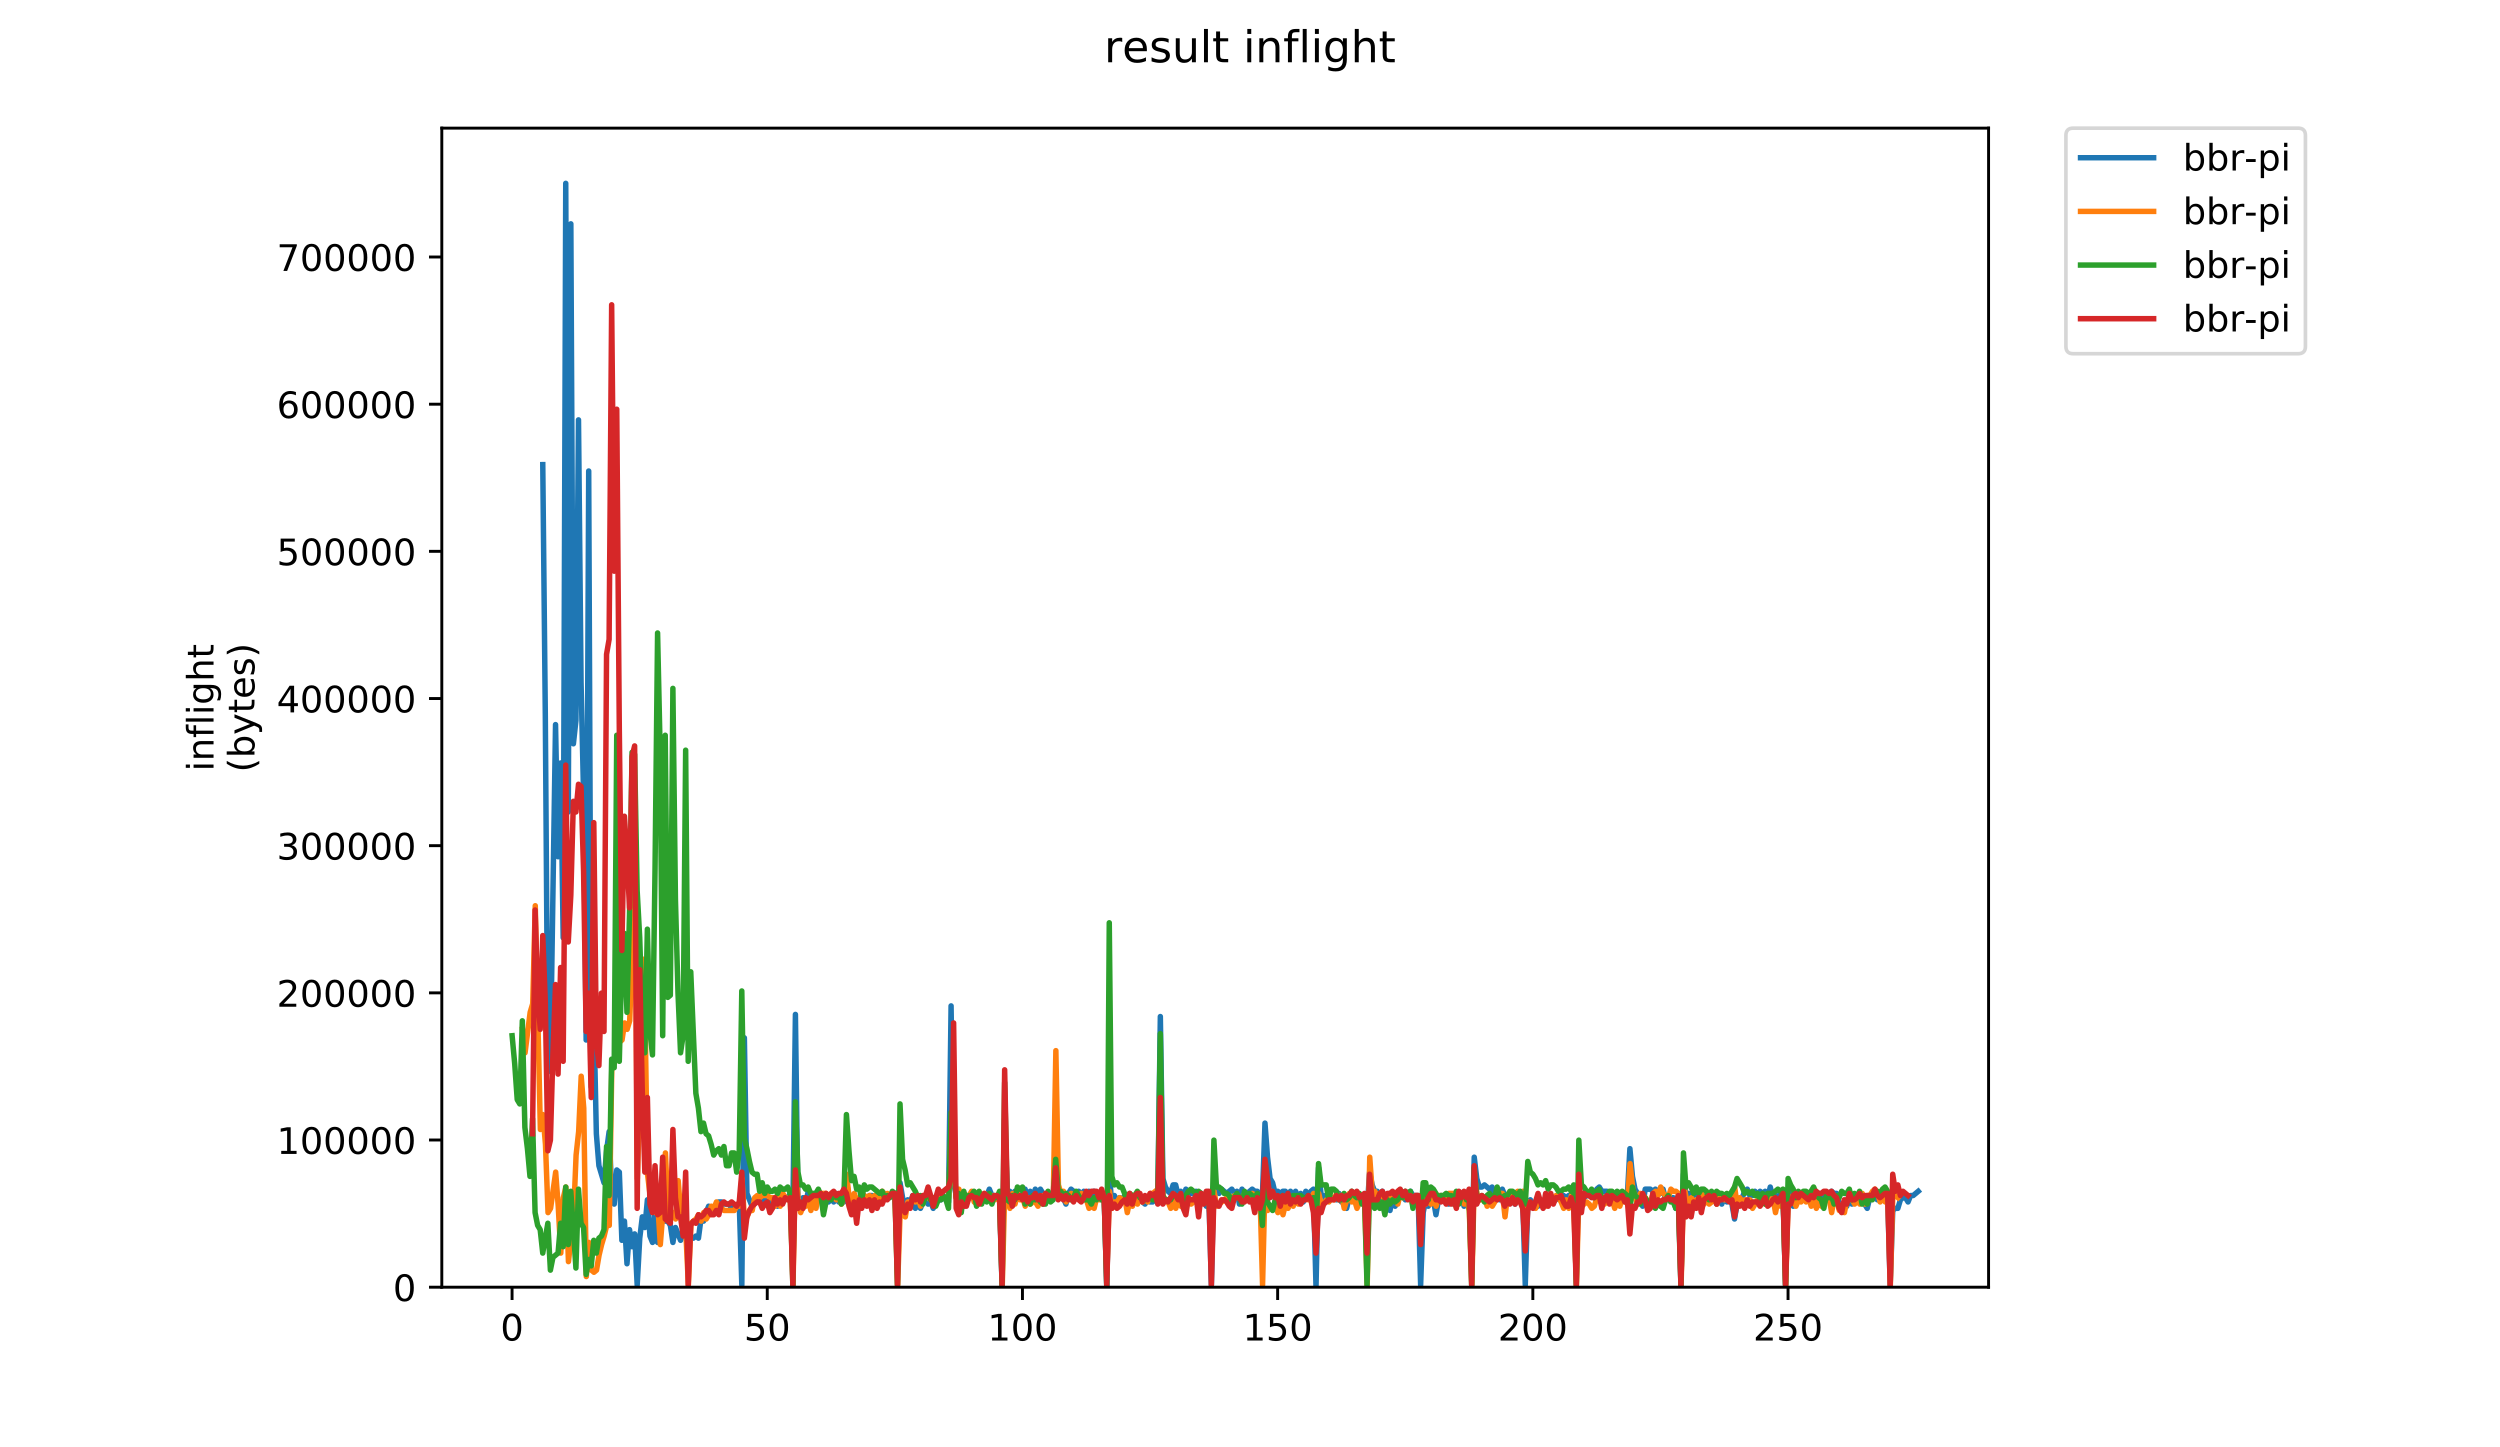 <?xml version="1.0" encoding="utf-8" standalone="no"?>
<!DOCTYPE svg PUBLIC "-//W3C//DTD SVG 1.1//EN"
  "http://www.w3.org/Graphics/SVG/1.1/DTD/svg11.dtd">
<!-- Created with matplotlib (https://matplotlib.org/) -->
<svg height="396pt" version="1.1" viewBox="0 0 684 396" width="684pt" xmlns="http://www.w3.org/2000/svg" xmlns:xlink="http://www.w3.org/1999/xlink">
 <defs>
  <style type="text/css">
*{stroke-linecap:butt;stroke-linejoin:round;}
  </style>
 </defs>
 <g id="figure_1">
  <g id="patch_1">
   <path d="M 0 396 
L 684 396 
L 684 0 
L 0 0 
z
" style="fill:#ffffff;"/>
  </g>
  <g id="axes_1">
   <g id="patch_2">
    <path d="M 120.879 352.174 
L 544.074 352.174 
L 544.074 35.062 
L 120.879 35.062 
z
" style="fill:#ffffff;"/>
   </g>
   <g id="matplotlib.axis_1">
    <g id="xtick_1">
     <g id="line2d_1">
      <defs>
       <path d="M 0 0 
L 0 3.5 
" id="m0b2eae29d2" style="stroke:#000000;stroke-width:0.8;"/>
      </defs>
      <g>
       <use style="stroke:#000000;stroke-width:0.8;" x="140.101" xlink:href="#m0b2eae29d2" y="352.174"/>
      </g>
     </g>
     <g id="text_1">
      <!-- 0 -->
      <defs>
       <path d="M 31.781 66.406 
Q 24.172 66.406 20.328 58.906 
Q 16.5 51.422 16.5 36.375 
Q 16.5 21.391 20.328 13.891 
Q 24.172 6.391 31.781 6.391 
Q 39.453 6.391 43.281 13.891 
Q 47.125 21.391 47.125 36.375 
Q 47.125 51.422 43.281 58.906 
Q 39.453 66.406 31.781 66.406 
z
M 31.781 74.219 
Q 44.047 74.219 50.516 64.516 
Q 56.984 54.828 56.984 36.375 
Q 56.984 17.969 50.516 8.266 
Q 44.047 -1.422 31.781 -1.422 
Q 19.531 -1.422 13.062 8.266 
Q 6.594 17.969 6.594 36.375 
Q 6.594 54.828 13.062 64.516 
Q 19.531 74.219 31.781 74.219 
z
" id="DejaVuSans-48"/>
      </defs>
      <g transform="translate(136.92 366.773)scale(0.1 -0.1)">
       <use xlink:href="#DejaVuSans-48"/>
      </g>
     </g>
    </g>
    <g id="xtick_2">
     <g id="line2d_2">
      <g>
       <use style="stroke:#000000;stroke-width:0.8;" x="209.922" xlink:href="#m0b2eae29d2" y="352.174"/>
      </g>
     </g>
     <g id="text_2">
      <!-- 50 -->
      <defs>
       <path d="M 10.797 72.906 
L 49.516 72.906 
L 49.516 64.594 
L 19.828 64.594 
L 19.828 46.734 
Q 21.969 47.469 24.109 47.828 
Q 26.266 48.188 28.422 48.188 
Q 40.625 48.188 47.75 41.5 
Q 54.891 34.812 54.891 23.391 
Q 54.891 11.625 47.562 5.094 
Q 40.234 -1.422 26.906 -1.422 
Q 22.312 -1.422 17.547 -0.641 
Q 12.797 0.141 7.719 1.703 
L 7.719 11.625 
Q 12.109 9.234 16.797 8.062 
Q 21.484 6.891 26.703 6.891 
Q 35.156 6.891 40.078 11.328 
Q 45.016 15.766 45.016 23.391 
Q 45.016 31 40.078 35.438 
Q 35.156 39.891 26.703 39.891 
Q 22.75 39.891 18.812 39.016 
Q 14.891 38.141 10.797 36.281 
z
" id="DejaVuSans-53"/>
      </defs>
      <g transform="translate(203.559 366.773)scale(0.1 -0.1)">
       <use xlink:href="#DejaVuSans-53"/>
       <use x="63.623" xlink:href="#DejaVuSans-48"/>
      </g>
     </g>
    </g>
    <g id="xtick_3">
     <g id="line2d_3">
      <g>
       <use style="stroke:#000000;stroke-width:0.8;" x="279.743" xlink:href="#m0b2eae29d2" y="352.174"/>
      </g>
     </g>
     <g id="text_3">
      <!-- 100 -->
      <defs>
       <path d="M 12.406 8.297 
L 28.516 8.297 
L 28.516 63.922 
L 10.984 60.406 
L 10.984 69.391 
L 28.422 72.906 
L 38.281 72.906 
L 38.281 8.297 
L 54.391 8.297 
L 54.391 0 
L 12.406 0 
z
" id="DejaVuSans-49"/>
      </defs>
      <g transform="translate(270.199 366.773)scale(0.1 -0.1)">
       <use xlink:href="#DejaVuSans-49"/>
       <use x="63.623" xlink:href="#DejaVuSans-48"/>
       <use x="127.246" xlink:href="#DejaVuSans-48"/>
      </g>
     </g>
    </g>
    <g id="xtick_4">
     <g id="line2d_4">
      <g>
       <use style="stroke:#000000;stroke-width:0.8;" x="349.564" xlink:href="#m0b2eae29d2" y="352.174"/>
      </g>
     </g>
     <g id="text_4">
      <!-- 150 -->
      <g transform="translate(340.021 366.773)scale(0.1 -0.1)">
       <use xlink:href="#DejaVuSans-49"/>
       <use x="63.623" xlink:href="#DejaVuSans-53"/>
       <use x="127.246" xlink:href="#DejaVuSans-48"/>
      </g>
     </g>
    </g>
    <g id="xtick_5">
     <g id="line2d_5">
      <g>
       <use style="stroke:#000000;stroke-width:0.8;" x="419.385" xlink:href="#m0b2eae29d2" y="352.174"/>
      </g>
     </g>
     <g id="text_5">
      <!-- 200 -->
      <defs>
       <path d="M 19.188 8.297 
L 53.609 8.297 
L 53.609 0 
L 7.328 0 
L 7.328 8.297 
Q 12.938 14.109 22.625 23.891 
Q 32.328 33.688 34.812 36.531 
Q 39.547 41.844 41.422 45.531 
Q 43.312 49.219 43.312 52.781 
Q 43.312 58.594 39.234 62.25 
Q 35.156 65.922 28.609 65.922 
Q 23.969 65.922 18.812 64.312 
Q 13.672 62.703 7.812 59.422 
L 7.812 69.391 
Q 13.766 71.781 18.938 73 
Q 24.125 74.219 28.422 74.219 
Q 39.75 74.219 46.484 68.547 
Q 53.219 62.891 53.219 53.422 
Q 53.219 48.922 51.531 44.891 
Q 49.859 40.875 45.406 35.406 
Q 44.188 33.984 37.641 27.219 
Q 31.109 20.453 19.188 8.297 
z
" id="DejaVuSans-50"/>
      </defs>
      <g transform="translate(409.842 366.773)scale(0.1 -0.1)">
       <use xlink:href="#DejaVuSans-50"/>
       <use x="63.623" xlink:href="#DejaVuSans-48"/>
       <use x="127.246" xlink:href="#DejaVuSans-48"/>
      </g>
     </g>
    </g>
    <g id="xtick_6">
     <g id="line2d_6">
      <g>
       <use style="stroke:#000000;stroke-width:0.8;" x="489.207" xlink:href="#m0b2eae29d2" y="352.174"/>
      </g>
     </g>
     <g id="text_6">
      <!-- 250 -->
      <g transform="translate(479.663 366.773)scale(0.1 -0.1)">
       <use xlink:href="#DejaVuSans-50"/>
       <use x="63.623" xlink:href="#DejaVuSans-53"/>
       <use x="127.246" xlink:href="#DejaVuSans-48"/>
      </g>
     </g>
    </g>
   </g>
   <g id="matplotlib.axis_2">
    <g id="ytick_1">
     <g id="line2d_7">
      <defs>
       <path d="M 0 0 
L -3.5 0 
" id="m842ffb6a25" style="stroke:#000000;stroke-width:0.8;"/>
      </defs>
      <g>
       <use style="stroke:#000000;stroke-width:0.8;" x="120.879" xlink:href="#m842ffb6a25" y="352.174"/>
      </g>
     </g>
     <g id="text_7">
      <!-- 0 -->
      <g transform="translate(107.516 355.973)scale(0.1 -0.1)">
       <use xlink:href="#DejaVuSans-48"/>
      </g>
     </g>
    </g>
    <g id="ytick_2">
     <g id="line2d_8">
      <g>
       <use style="stroke:#000000;stroke-width:0.8;" x="120.879" xlink:href="#m842ffb6a25" y="311.909"/>
      </g>
     </g>
     <g id="text_8">
      <!-- 100000 -->
      <g transform="translate(75.704 315.709)scale(0.1 -0.1)">
       <use xlink:href="#DejaVuSans-49"/>
       <use x="63.623" xlink:href="#DejaVuSans-48"/>
       <use x="127.246" xlink:href="#DejaVuSans-48"/>
       <use x="190.869" xlink:href="#DejaVuSans-48"/>
       <use x="254.492" xlink:href="#DejaVuSans-48"/>
       <use x="318.115" xlink:href="#DejaVuSans-48"/>
      </g>
     </g>
    </g>
    <g id="ytick_3">
     <g id="line2d_9">
      <g>
       <use style="stroke:#000000;stroke-width:0.8;" x="120.879" xlink:href="#m842ffb6a25" y="271.645"/>
      </g>
     </g>
     <g id="text_9">
      <!-- 200000 -->
      <g transform="translate(75.704 275.444)scale(0.1 -0.1)">
       <use xlink:href="#DejaVuSans-50"/>
       <use x="63.623" xlink:href="#DejaVuSans-48"/>
       <use x="127.246" xlink:href="#DejaVuSans-48"/>
       <use x="190.869" xlink:href="#DejaVuSans-48"/>
       <use x="254.492" xlink:href="#DejaVuSans-48"/>
       <use x="318.115" xlink:href="#DejaVuSans-48"/>
      </g>
     </g>
    </g>
    <g id="ytick_4">
     <g id="line2d_10">
      <g>
       <use style="stroke:#000000;stroke-width:0.8;" x="120.879" xlink:href="#m842ffb6a25" y="231.38"/>
      </g>
     </g>
     <g id="text_10">
      <!-- 300000 -->
      <defs>
       <path d="M 40.578 39.312 
Q 47.656 37.797 51.625 33 
Q 55.609 28.219 55.609 21.188 
Q 55.609 10.406 48.188 4.484 
Q 40.766 -1.422 27.094 -1.422 
Q 22.516 -1.422 17.656 -0.516 
Q 12.797 0.391 7.625 2.203 
L 7.625 11.719 
Q 11.719 9.328 16.594 8.109 
Q 21.484 6.891 26.812 6.891 
Q 36.078 6.891 40.938 10.547 
Q 45.797 14.203 45.797 21.188 
Q 45.797 27.641 41.281 31.266 
Q 36.766 34.906 28.719 34.906 
L 20.219 34.906 
L 20.219 43.016 
L 29.109 43.016 
Q 36.375 43.016 40.234 45.922 
Q 44.094 48.828 44.094 54.297 
Q 44.094 59.906 40.109 62.906 
Q 36.141 65.922 28.719 65.922 
Q 24.656 65.922 20.016 65.031 
Q 15.375 64.156 9.812 62.312 
L 9.812 71.094 
Q 15.438 72.656 20.344 73.438 
Q 25.25 74.219 29.594 74.219 
Q 40.828 74.219 47.359 69.109 
Q 53.906 64.016 53.906 55.328 
Q 53.906 49.266 50.438 45.094 
Q 46.969 40.922 40.578 39.312 
z
" id="DejaVuSans-51"/>
      </defs>
      <g transform="translate(75.704 235.179)scale(0.1 -0.1)">
       <use xlink:href="#DejaVuSans-51"/>
       <use x="63.623" xlink:href="#DejaVuSans-48"/>
       <use x="127.246" xlink:href="#DejaVuSans-48"/>
       <use x="190.869" xlink:href="#DejaVuSans-48"/>
       <use x="254.492" xlink:href="#DejaVuSans-48"/>
       <use x="318.115" xlink:href="#DejaVuSans-48"/>
      </g>
     </g>
    </g>
    <g id="ytick_5">
     <g id="line2d_11">
      <g>
       <use style="stroke:#000000;stroke-width:0.8;" x="120.879" xlink:href="#m842ffb6a25" y="191.115"/>
      </g>
     </g>
     <g id="text_11">
      <!-- 400000 -->
      <defs>
       <path d="M 37.797 64.312 
L 12.891 25.391 
L 37.797 25.391 
z
M 35.203 72.906 
L 47.609 72.906 
L 47.609 25.391 
L 58.016 25.391 
L 58.016 17.188 
L 47.609 17.188 
L 47.609 0 
L 37.797 0 
L 37.797 17.188 
L 4.891 17.188 
L 4.891 26.703 
z
" id="DejaVuSans-52"/>
      </defs>
      <g transform="translate(75.704 194.915)scale(0.1 -0.1)">
       <use xlink:href="#DejaVuSans-52"/>
       <use x="63.623" xlink:href="#DejaVuSans-48"/>
       <use x="127.246" xlink:href="#DejaVuSans-48"/>
       <use x="190.869" xlink:href="#DejaVuSans-48"/>
       <use x="254.492" xlink:href="#DejaVuSans-48"/>
       <use x="318.115" xlink:href="#DejaVuSans-48"/>
      </g>
     </g>
    </g>
    <g id="ytick_6">
     <g id="line2d_12">
      <g>
       <use style="stroke:#000000;stroke-width:0.8;" x="120.879" xlink:href="#m842ffb6a25" y="150.851"/>
      </g>
     </g>
     <g id="text_12">
      <!-- 500000 -->
      <g transform="translate(75.704 154.65)scale(0.1 -0.1)">
       <use xlink:href="#DejaVuSans-53"/>
       <use x="63.623" xlink:href="#DejaVuSans-48"/>
       <use x="127.246" xlink:href="#DejaVuSans-48"/>
       <use x="190.869" xlink:href="#DejaVuSans-48"/>
       <use x="254.492" xlink:href="#DejaVuSans-48"/>
       <use x="318.115" xlink:href="#DejaVuSans-48"/>
      </g>
     </g>
    </g>
    <g id="ytick_7">
     <g id="line2d_13">
      <g>
       <use style="stroke:#000000;stroke-width:0.8;" x="120.879" xlink:href="#m842ffb6a25" y="110.586"/>
      </g>
     </g>
     <g id="text_13">
      <!-- 600000 -->
      <defs>
       <path d="M 33.016 40.375 
Q 26.375 40.375 22.484 35.828 
Q 18.609 31.297 18.609 23.391 
Q 18.609 15.531 22.484 10.953 
Q 26.375 6.391 33.016 6.391 
Q 39.656 6.391 43.531 10.953 
Q 47.406 15.531 47.406 23.391 
Q 47.406 31.297 43.531 35.828 
Q 39.656 40.375 33.016 40.375 
z
M 52.594 71.297 
L 52.594 62.312 
Q 48.875 64.062 45.094 64.984 
Q 41.312 65.922 37.594 65.922 
Q 27.828 65.922 22.672 59.328 
Q 17.531 52.734 16.797 39.406 
Q 19.672 43.656 24.016 45.922 
Q 28.375 48.188 33.594 48.188 
Q 44.578 48.188 50.953 41.516 
Q 57.328 34.859 57.328 23.391 
Q 57.328 12.156 50.688 5.359 
Q 44.047 -1.422 33.016 -1.422 
Q 20.359 -1.422 13.672 8.266 
Q 6.984 17.969 6.984 36.375 
Q 6.984 53.656 15.188 63.938 
Q 23.391 74.219 37.203 74.219 
Q 40.922 74.219 44.703 73.484 
Q 48.484 72.75 52.594 71.297 
z
" id="DejaVuSans-54"/>
      </defs>
      <g transform="translate(75.704 114.385)scale(0.1 -0.1)">
       <use xlink:href="#DejaVuSans-54"/>
       <use x="63.623" xlink:href="#DejaVuSans-48"/>
       <use x="127.246" xlink:href="#DejaVuSans-48"/>
       <use x="190.869" xlink:href="#DejaVuSans-48"/>
       <use x="254.492" xlink:href="#DejaVuSans-48"/>
       <use x="318.115" xlink:href="#DejaVuSans-48"/>
      </g>
     </g>
    </g>
    <g id="ytick_8">
     <g id="line2d_14">
      <g>
       <use style="stroke:#000000;stroke-width:0.8;" x="120.879" xlink:href="#m842ffb6a25" y="70.321"/>
      </g>
     </g>
     <g id="text_14">
      <!-- 700000 -->
      <defs>
       <path d="M 8.203 72.906 
L 55.078 72.906 
L 55.078 68.703 
L 28.609 0 
L 18.312 0 
L 43.219 64.594 
L 8.203 64.594 
z
" id="DejaVuSans-55"/>
      </defs>
      <g transform="translate(75.704 74.12)scale(0.1 -0.1)">
       <use xlink:href="#DejaVuSans-55"/>
       <use x="63.623" xlink:href="#DejaVuSans-48"/>
       <use x="127.246" xlink:href="#DejaVuSans-48"/>
       <use x="190.869" xlink:href="#DejaVuSans-48"/>
       <use x="254.492" xlink:href="#DejaVuSans-48"/>
       <use x="318.115" xlink:href="#DejaVuSans-48"/>
      </g>
     </g>
    </g>
    <g id="text_15">
     <!-- inflight -->
     <defs>
      <path d="M 9.422 54.688 
L 18.406 54.688 
L 18.406 0 
L 9.422 0 
z
M 9.422 75.984 
L 18.406 75.984 
L 18.406 64.594 
L 9.422 64.594 
z
" id="DejaVuSans-105"/>
      <path d="M 54.891 33.016 
L 54.891 0 
L 45.906 0 
L 45.906 32.719 
Q 45.906 40.484 42.875 44.328 
Q 39.844 48.188 33.797 48.188 
Q 26.516 48.188 22.312 43.547 
Q 18.109 38.922 18.109 30.906 
L 18.109 0 
L 9.078 0 
L 9.078 54.688 
L 18.109 54.688 
L 18.109 46.188 
Q 21.344 51.125 25.703 53.562 
Q 30.078 56 35.797 56 
Q 45.219 56 50.047 50.172 
Q 54.891 44.344 54.891 33.016 
z
" id="DejaVuSans-110"/>
      <path d="M 37.109 75.984 
L 37.109 68.5 
L 28.516 68.5 
Q 23.688 68.5 21.797 66.547 
Q 19.922 64.594 19.922 59.516 
L 19.922 54.688 
L 34.719 54.688 
L 34.719 47.703 
L 19.922 47.703 
L 19.922 0 
L 10.891 0 
L 10.891 47.703 
L 2.297 47.703 
L 2.297 54.688 
L 10.891 54.688 
L 10.891 58.5 
Q 10.891 67.625 15.141 71.797 
Q 19.391 75.984 28.609 75.984 
z
" id="DejaVuSans-102"/>
      <path d="M 9.422 75.984 
L 18.406 75.984 
L 18.406 0 
L 9.422 0 
z
" id="DejaVuSans-108"/>
      <path d="M 45.406 27.984 
Q 45.406 37.75 41.375 43.109 
Q 37.359 48.484 30.078 48.484 
Q 22.859 48.484 18.828 43.109 
Q 14.797 37.75 14.797 27.984 
Q 14.797 18.266 18.828 12.891 
Q 22.859 7.516 30.078 7.516 
Q 37.359 7.516 41.375 12.891 
Q 45.406 18.266 45.406 27.984 
z
M 54.391 6.781 
Q 54.391 -7.172 48.188 -13.984 
Q 42 -20.797 29.203 -20.797 
Q 24.469 -20.797 20.266 -20.094 
Q 16.062 -19.391 12.109 -17.922 
L 12.109 -9.188 
Q 16.062 -11.328 19.922 -12.344 
Q 23.781 -13.375 27.781 -13.375 
Q 36.625 -13.375 41.016 -8.766 
Q 45.406 -4.156 45.406 5.172 
L 45.406 9.625 
Q 42.625 4.781 38.281 2.391 
Q 33.938 0 27.875 0 
Q 17.828 0 11.672 7.656 
Q 5.516 15.328 5.516 27.984 
Q 5.516 40.672 11.672 48.328 
Q 17.828 56 27.875 56 
Q 33.938 56 38.281 53.609 
Q 42.625 51.219 45.406 46.391 
L 45.406 54.688 
L 54.391 54.688 
z
" id="DejaVuSans-103"/>
      <path d="M 54.891 33.016 
L 54.891 0 
L 45.906 0 
L 45.906 32.719 
Q 45.906 40.484 42.875 44.328 
Q 39.844 48.188 33.797 48.188 
Q 26.516 48.188 22.312 43.547 
Q 18.109 38.922 18.109 30.906 
L 18.109 0 
L 9.078 0 
L 9.078 75.984 
L 18.109 75.984 
L 18.109 46.188 
Q 21.344 51.125 25.703 53.562 
Q 30.078 56 35.797 56 
Q 45.219 56 50.047 50.172 
Q 54.891 44.344 54.891 33.016 
z
" id="DejaVuSans-104"/>
      <path d="M 18.312 70.219 
L 18.312 54.688 
L 36.812 54.688 
L 36.812 47.703 
L 18.312 47.703 
L 18.312 18.016 
Q 18.312 11.328 20.141 9.422 
Q 21.969 7.516 27.594 7.516 
L 36.812 7.516 
L 36.812 0 
L 27.594 0 
Q 17.188 0 13.234 3.875 
Q 9.281 7.766 9.281 18.016 
L 9.281 47.703 
L 2.688 47.703 
L 2.688 54.688 
L 9.281 54.688 
L 9.281 70.219 
z
" id="DejaVuSans-116"/>
     </defs>
     <g transform="translate(58.426 211.018)rotate(-90)scale(0.1 -0.1)">
      <use xlink:href="#DejaVuSans-105"/>
      <use x="27.783" xlink:href="#DejaVuSans-110"/>
      <use x="91.162" xlink:href="#DejaVuSans-102"/>
      <use x="126.367" xlink:href="#DejaVuSans-108"/>
      <use x="154.15" xlink:href="#DejaVuSans-105"/>
      <use x="181.934" xlink:href="#DejaVuSans-103"/>
      <use x="245.41" xlink:href="#DejaVuSans-104"/>
      <use x="308.789" xlink:href="#DejaVuSans-116"/>
     </g>
     <!-- (bytes) -->
     <defs>
      <path d="M 31 75.875 
Q 24.469 64.656 21.281 53.656 
Q 18.109 42.672 18.109 31.391 
Q 18.109 20.125 21.312 9.062 
Q 24.516 -2 31 -13.188 
L 23.188 -13.188 
Q 15.875 -1.703 12.234 9.375 
Q 8.594 20.453 8.594 31.391 
Q 8.594 42.281 12.203 53.312 
Q 15.828 64.359 23.188 75.875 
z
" id="DejaVuSans-40"/>
      <path d="M 48.688 27.297 
Q 48.688 37.203 44.609 42.844 
Q 40.531 48.484 33.406 48.484 
Q 26.266 48.484 22.188 42.844 
Q 18.109 37.203 18.109 27.297 
Q 18.109 17.391 22.188 11.75 
Q 26.266 6.109 33.406 6.109 
Q 40.531 6.109 44.609 11.75 
Q 48.688 17.391 48.688 27.297 
z
M 18.109 46.391 
Q 20.953 51.266 25.266 53.625 
Q 29.594 56 35.594 56 
Q 45.562 56 51.781 48.094 
Q 58.016 40.188 58.016 27.297 
Q 58.016 14.406 51.781 6.484 
Q 45.562 -1.422 35.594 -1.422 
Q 29.594 -1.422 25.266 0.953 
Q 20.953 3.328 18.109 8.203 
L 18.109 0 
L 9.078 0 
L 9.078 75.984 
L 18.109 75.984 
z
" id="DejaVuSans-98"/>
      <path d="M 32.172 -5.078 
Q 28.375 -14.844 24.75 -17.812 
Q 21.141 -20.797 15.094 -20.797 
L 7.906 -20.797 
L 7.906 -13.281 
L 13.188 -13.281 
Q 16.891 -13.281 18.938 -11.516 
Q 21 -9.766 23.484 -3.219 
L 25.094 0.875 
L 2.984 54.688 
L 12.5 54.688 
L 29.594 11.922 
L 46.688 54.688 
L 56.203 54.688 
z
" id="DejaVuSans-121"/>
      <path d="M 56.203 29.594 
L 56.203 25.203 
L 14.891 25.203 
Q 15.484 15.922 20.484 11.062 
Q 25.484 6.203 34.422 6.203 
Q 39.594 6.203 44.453 7.469 
Q 49.312 8.734 54.109 11.281 
L 54.109 2.781 
Q 49.266 0.734 44.188 -0.344 
Q 39.109 -1.422 33.891 -1.422 
Q 20.797 -1.422 13.156 6.188 
Q 5.516 13.812 5.516 26.812 
Q 5.516 40.234 12.766 48.109 
Q 20.016 56 32.328 56 
Q 43.359 56 49.781 48.891 
Q 56.203 41.797 56.203 29.594 
z
M 47.219 32.234 
Q 47.125 39.594 43.094 43.984 
Q 39.062 48.391 32.422 48.391 
Q 24.906 48.391 20.391 44.141 
Q 15.875 39.891 15.188 32.172 
z
" id="DejaVuSans-101"/>
      <path d="M 44.281 53.078 
L 44.281 44.578 
Q 40.484 46.531 36.375 47.5 
Q 32.281 48.484 27.875 48.484 
Q 21.188 48.484 17.844 46.438 
Q 14.5 44.391 14.5 40.281 
Q 14.5 37.156 16.891 35.375 
Q 19.281 33.594 26.516 31.984 
L 29.594 31.297 
Q 39.156 29.25 43.188 25.516 
Q 47.219 21.781 47.219 15.094 
Q 47.219 7.469 41.188 3.016 
Q 35.156 -1.422 24.609 -1.422 
Q 20.219 -1.422 15.453 -0.562 
Q 10.688 0.297 5.422 2 
L 5.422 11.281 
Q 10.406 8.688 15.234 7.391 
Q 20.062 6.109 24.812 6.109 
Q 31.156 6.109 34.562 8.281 
Q 37.984 10.453 37.984 14.406 
Q 37.984 18.062 35.516 20.016 
Q 33.062 21.969 24.703 23.781 
L 21.578 24.516 
Q 13.234 26.266 9.516 29.906 
Q 5.812 33.547 5.812 39.891 
Q 5.812 47.609 11.281 51.797 
Q 16.75 56 26.812 56 
Q 31.781 56 36.172 55.266 
Q 40.578 54.547 44.281 53.078 
z
" id="DejaVuSans-115"/>
      <path d="M 8.016 75.875 
L 15.828 75.875 
Q 23.141 64.359 26.781 53.312 
Q 30.422 42.281 30.422 31.391 
Q 30.422 20.453 26.781 9.375 
Q 23.141 -1.703 15.828 -13.188 
L 8.016 -13.188 
Q 14.5 -2 17.703 9.062 
Q 20.906 20.125 20.906 31.391 
Q 20.906 42.672 17.703 53.656 
Q 14.5 64.656 8.016 75.875 
z
" id="DejaVuSans-41"/>
     </defs>
     <g transform="translate(69.624 211.295)rotate(-90)scale(0.1 -0.1)">
      <use xlink:href="#DejaVuSans-40"/>
      <use x="39.014" xlink:href="#DejaVuSans-98"/>
      <use x="102.49" xlink:href="#DejaVuSans-121"/>
      <use x="161.67" xlink:href="#DejaVuSans-116"/>
      <use x="200.879" xlink:href="#DejaVuSans-101"/>
      <use x="262.402" xlink:href="#DejaVuSans-115"/>
      <use x="314.502" xlink:href="#DejaVuSans-41"/>
     </g>
    </g>
   </g>
   <g id="line2d_15">
    <path clip-path="url(#pa53aa47b71)" d="M 148.502 127.123 
L 149.2 195.921 
L 149.898 293.288 
L 150.596 289.207 
L 151.993 198.253 
L 152.691 234.401 
L 153.389 208.748 
L 154.087 256.557 
L 154.786 50.163 
L 155.484 222.158 
L 156.182 61.241 
L 156.88 203.501 
L 157.578 197.087 
L 158.277 114.88 
L 158.975 186.593 
L 159.673 218.077 
L 160.371 284.542 
L 161.069 128.873 
L 161.768 297.369 
L 162.466 277.546 
L 163.164 310.196 
L 163.862 318.941 
L 165.259 323.606 
L 165.957 314.86 
L 166.655 309.613 
L 167.353 325.938 
L 168.052 329.436 
L 168.75 320.107 
L 169.448 320.69 
L 170.146 339.347 
L 170.844 334.1 
L 171.543 345.761 
L 172.241 336.432 
L 172.939 341.097 
L 173.637 337.598 
L 174.335 351.591 
L 175.034 338.764 
L 175.732 332.934 
L 176.43 335.849 
L 177.128 328.27 
L 177.827 338.181 
L 178.525 339.93 
L 179.223 330.019 
L 179.921 339.93 
L 180.619 329.436 
L 181.318 333.517 
L 182.016 334.1 
L 182.714 334.1 
L 183.412 335.266 
L 184.11 339.93 
L 184.809 335.849 
L 186.205 339.347 
L 186.903 337.598 
L 187.602 332.934 
L 188.3 339.93 
L 188.998 338.764 
L 189.696 338.764 
L 190.394 338.181 
L 191.093 338.764 
L 191.791 333.517 
L 192.489 334.1 
L 193.187 331.768 
L 193.885 330.019 
L 194.584 330.602 
L 195.282 330.602 
L 195.98 331.185 
L 196.678 328.853 
L 197.376 328.853 
L 198.075 329.436 
L 199.471 329.436 
L 200.169 330.602 
L 200.868 330.019 
L 201.566 330.019 
L 202.264 329.436 
L 202.962 351.591 
L 203.66 283.959 
L 204.359 326.521 
L 205.755 330.019 
L 206.453 328.27 
L 207.151 328.853 
L 207.85 327.687 
L 208.548 329.436 
L 209.246 328.27 
L 209.944 328.853 
L 210.643 328.853 
L 211.341 327.687 
L 212.039 329.436 
L 212.737 330.019 
L 213.435 327.104 
L 214.134 328.853 
L 214.832 327.687 
L 215.53 327.687 
L 216.228 326.521 
L 216.926 331.185 
L 217.625 277.546 
L 218.323 330.602 
L 219.021 330.602 
L 219.719 327.687 
L 220.417 329.436 
L 221.116 325.938 
L 221.814 330.602 
L 222.512 328.27 
L 223.21 327.687 
L 223.909 327.687 
L 224.607 327.104 
L 225.305 328.27 
L 226.003 327.104 
L 226.701 328.853 
L 227.4 327.104 
L 228.098 328.853 
L 228.796 326.521 
L 229.494 328.853 
L 230.192 326.521 
L 230.891 328.853 
L 231.589 323.606 
L 232.287 327.104 
L 232.985 329.436 
L 233.683 328.853 
L 234.382 330.019 
L 235.08 328.853 
L 235.778 330.019 
L 236.476 328.27 
L 237.175 328.27 
L 237.873 327.104 
L 238.571 327.104 
L 239.269 330.019 
L 239.967 327.104 
L 240.666 329.436 
L 241.364 327.104 
L 242.062 326.521 
L 242.76 327.104 
L 244.157 327.104 
L 244.855 326.521 
L 245.553 339.93 
L 246.251 323.606 
L 246.95 327.687 
L 247.648 330.602 
L 248.346 328.27 
L 249.044 328.853 
L 249.742 327.104 
L 250.441 330.602 
L 251.139 329.436 
L 251.837 330.602 
L 252.535 328.853 
L 253.233 327.687 
L 253.932 329.436 
L 254.63 328.853 
L 255.328 330.602 
L 256.026 328.853 
L 256.724 327.687 
L 257.423 328.27 
L 258.121 327.687 
L 259.517 328.853 
L 260.216 275.214 
L 260.914 323.606 
L 261.612 327.104 
L 262.31 329.436 
L 263.008 327.104 
L 263.707 327.687 
L 264.405 327.104 
L 265.103 327.104 
L 265.801 327.687 
L 266.499 327.687 
L 267.896 326.521 
L 268.594 327.687 
L 269.292 327.104 
L 269.99 327.104 
L 270.689 325.355 
L 271.387 327.104 
L 272.085 327.687 
L 272.783 327.104 
L 273.482 328.27 
L 274.18 352.174 
L 274.878 306.115 
L 275.576 326.521 
L 276.274 325.938 
L 276.973 328.853 
L 277.671 325.938 
L 278.369 327.104 
L 279.067 325.938 
L 279.765 327.687 
L 280.464 325.355 
L 281.162 327.687 
L 281.86 325.938 
L 282.558 328.27 
L 283.257 325.355 
L 283.955 328.27 
L 284.653 325.355 
L 285.351 326.521 
L 286.748 327.687 
L 287.446 327.104 
L 288.144 327.104 
L 288.842 314.86 
L 289.54 325.938 
L 290.239 327.687 
L 290.937 327.687 
L 291.635 329.436 
L 292.333 326.521 
L 293.031 325.355 
L 293.73 325.938 
L 294.428 327.104 
L 295.126 325.938 
L 295.824 328.27 
L 296.523 325.938 
L 297.221 327.687 
L 297.919 325.938 
L 298.617 328.27 
L 299.315 325.938 
L 300.712 327.104 
L 301.41 328.27 
L 302.108 327.687 
L 302.806 352.174 
L 303.505 320.69 
L 304.203 330.019 
L 304.901 327.104 
L 305.599 328.853 
L 306.298 327.687 
L 306.996 328.27 
L 307.694 327.104 
L 308.392 328.853 
L 309.09 328.27 
L 309.789 328.27 
L 310.487 327.687 
L 311.185 328.27 
L 311.883 327.687 
L 312.581 328.853 
L 313.28 329.436 
L 313.978 327.687 
L 314.676 328.853 
L 315.374 328.853 
L 316.072 327.687 
L 316.771 328.27 
L 317.469 278.129 
L 318.167 322.439 
L 318.865 324.772 
L 319.564 325.938 
L 320.262 326.521 
L 320.96 324.189 
L 321.658 324.189 
L 322.356 327.104 
L 323.055 325.938 
L 323.753 328.27 
L 324.451 325.355 
L 325.847 326.521 
L 326.546 326.521 
L 327.244 325.938 
L 327.942 326.521 
L 328.64 326.521 
L 329.338 327.104 
L 330.037 330.019 
L 330.735 327.104 
L 331.433 351.591 
L 332.131 321.273 
L 332.83 325.938 
L 333.528 326.521 
L 334.226 325.355 
L 335.622 326.521 
L 337.019 325.355 
L 337.717 326.521 
L 338.415 325.938 
L 339.113 329.436 
L 339.812 325.355 
L 340.51 327.104 
L 342.605 325.355 
L 343.303 325.938 
L 344.001 325.938 
L 344.699 327.104 
L 345.397 327.104 
L 346.096 307.281 
L 346.794 316.609 
L 347.492 322.439 
L 348.19 323.606 
L 348.888 326.521 
L 349.587 325.938 
L 350.285 326.521 
L 350.983 325.938 
L 351.681 325.938 
L 352.379 327.104 
L 353.078 325.938 
L 353.776 328.27 
L 354.474 325.938 
L 355.172 327.687 
L 355.871 326.521 
L 356.569 328.853 
L 357.267 325.938 
L 357.965 327.104 
L 358.663 325.938 
L 359.362 325.355 
L 360.06 352.174 
L 360.758 319.524 
L 361.456 327.104 
L 362.154 327.104 
L 362.853 328.27 
L 363.551 327.104 
L 364.249 327.687 
L 364.947 327.687 
L 365.645 328.27 
L 366.344 326.521 
L 367.042 328.853 
L 367.74 327.104 
L 368.438 330.602 
L 369.137 327.687 
L 369.835 328.27 
L 370.533 326.521 
L 371.231 328.853 
L 371.929 327.687 
L 372.628 328.27 
L 373.326 327.687 
L 374.024 331.185 
L 374.722 320.69 
L 375.42 324.189 
L 376.119 325.938 
L 376.817 325.938 
L 377.515 327.687 
L 378.213 325.938 
L 378.912 329.436 
L 379.61 327.104 
L 380.308 331.185 
L 381.006 327.104 
L 381.704 330.019 
L 383.101 326.521 
L 383.799 327.104 
L 384.497 328.27 
L 385.195 327.687 
L 385.894 325.938 
L 386.592 327.104 
L 387.988 327.104 
L 388.686 351.591 
L 389.385 331.768 
L 390.083 328.27 
L 390.781 330.019 
L 391.479 327.687 
L 392.178 328.27 
L 392.876 332.351 
L 393.574 328.27 
L 394.272 327.104 
L 394.97 327.687 
L 395.669 327.104 
L 396.367 329.436 
L 397.065 328.27 
L 397.763 328.27 
L 398.461 327.104 
L 399.16 327.104 
L 399.858 326.521 
L 400.556 330.019 
L 401.254 326.521 
L 401.953 326.521 
L 402.651 342.263 
L 403.349 316.609 
L 404.047 322.439 
L 404.745 324.772 
L 405.444 324.772 
L 406.142 324.189 
L 407.538 325.355 
L 408.236 324.772 
L 408.935 327.104 
L 409.633 325.938 
L 410.331 328.27 
L 411.029 325.355 
L 411.727 327.104 
L 412.426 327.104 
L 413.124 328.853 
L 413.822 327.687 
L 414.52 329.436 
L 415.219 327.104 
L 415.917 326.521 
L 416.615 327.687 
L 417.313 351.591 
L 418.011 328.853 
L 418.71 328.27 
L 419.408 329.436 
L 420.106 328.853 
L 420.804 330.019 
L 421.502 328.27 
L 422.201 328.853 
L 422.899 328.27 
L 423.597 328.853 
L 424.295 328.27 
L 425.692 328.27 
L 426.39 327.687 
L 427.088 327.687 
L 427.786 327.104 
L 428.485 327.687 
L 429.183 327.104 
L 429.881 328.27 
L 430.579 327.104 
L 431.277 339.93 
L 431.976 325.938 
L 432.674 329.436 
L 433.372 327.687 
L 434.07 327.104 
L 436.165 327.104 
L 436.863 325.355 
L 437.561 324.772 
L 438.26 325.938 
L 439.656 325.938 
L 440.354 327.104 
L 443.147 327.104 
L 443.845 327.687 
L 444.543 327.104 
L 445.242 327.104 
L 445.94 314.277 
L 446.638 321.856 
L 447.336 325.355 
L 448.034 326.521 
L 448.733 327.104 
L 449.431 330.019 
L 450.129 325.355 
L 451.526 325.355 
L 452.224 325.938 
L 452.922 325.355 
L 454.318 326.521 
L 455.017 325.355 
L 455.715 328.27 
L 456.413 327.104 
L 457.111 327.687 
L 457.809 327.687 
L 458.508 330.602 
L 459.206 327.104 
L 459.904 351.591 
L 460.602 321.273 
L 461.3 327.104 
L 461.999 326.521 
L 462.697 329.436 
L 463.395 325.938 
L 464.093 326.521 
L 464.792 327.687 
L 465.49 327.104 
L 466.188 328.853 
L 466.886 328.853 
L 467.584 326.521 
L 468.283 328.27 
L 468.981 327.104 
L 469.679 329.436 
L 470.377 327.104 
L 471.075 329.436 
L 471.774 327.104 
L 472.472 328.853 
L 473.17 327.104 
L 473.868 329.436 
L 474.567 333.517 
L 475.265 329.436 
L 475.963 328.27 
L 476.661 327.687 
L 477.359 325.938 
L 478.058 325.355 
L 478.756 327.104 
L 479.454 327.104 
L 480.152 325.938 
L 480.85 327.104 
L 481.549 325.938 
L 482.247 326.521 
L 482.945 325.938 
L 483.643 327.687 
L 484.341 324.772 
L 485.04 327.687 
L 485.738 327.104 
L 486.436 328.853 
L 487.134 325.938 
L 487.833 327.104 
L 488.531 351.591 
L 489.229 325.355 
L 490.625 330.019 
L 491.324 327.104 
L 492.72 327.104 
L 493.418 327.687 
L 494.815 326.521 
L 495.513 327.687 
L 496.211 327.104 
L 496.909 327.687 
L 497.608 326.521 
L 498.306 327.104 
L 499.004 327.104 
L 499.702 327.687 
L 500.4 327.104 
L 501.099 325.938 
L 501.797 326.521 
L 502.495 326.521 
L 503.193 329.436 
L 503.891 330.019 
L 504.59 328.853 
L 505.288 330.019 
L 505.986 326.521 
L 506.684 329.436 
L 507.382 328.27 
L 508.081 327.687 
L 510.175 329.436 
L 510.874 330.602 
L 511.572 327.687 
L 512.27 326.521 
L 512.968 327.687 
L 513.666 328.27 
L 514.365 328.27 
L 515.063 326.521 
L 515.761 327.104 
L 516.459 327.104 
L 517.157 351.591 
L 517.856 331.185 
L 518.554 330.602 
L 519.252 330.602 
L 519.95 328.27 
L 520.648 327.687 
L 521.347 327.687 
L 522.045 328.853 
L 522.743 327.104 
L 523.441 327.104 
L 524.838 325.938 
L 524.838 325.938 
" style="fill:none;stroke:#1f77b4;stroke-linecap:square;stroke-width:1.5;"/>
   </g>
   <g id="line2d_16">
    <path clip-path="url(#pa53aa47b71)" d="M 142.956 281.627 
L 143.655 288.041 
L 145.051 276.963 
L 145.749 274.631 
L 146.448 247.811 
L 147.844 309.03 
L 148.542 304.948 
L 149.24 313.111 
L 149.939 331.768 
L 150.637 330.602 
L 152.033 320.69 
L 152.731 330.019 
L 153.43 342.846 
L 154.128 327.687 
L 154.826 324.772 
L 155.524 345.178 
L 156.921 332.934 
L 157.619 316.026 
L 158.317 309.613 
L 159.015 294.454 
L 159.714 303.199 
L 160.412 349.259 
L 161.11 339.93 
L 161.808 347.51 
L 162.506 348.093 
L 163.205 347.51 
L 163.903 343.429 
L 164.601 340.514 
L 165.299 338.181 
L 165.997 335.266 
L 166.696 335.266 
L 167.394 291.539 
L 168.092 290.956 
L 168.79 278.712 
L 169.489 285.125 
L 170.187 284.542 
L 170.885 279.878 
L 171.583 281.627 
L 172.281 279.295 
L 172.98 261.221 
L 173.678 220.409 
L 174.376 322.439 
L 175.074 300.284 
L 175.772 262.387 
L 176.471 277.546 
L 177.169 321.273 
L 177.867 327.104 
L 178.565 330.019 
L 179.263 331.768 
L 179.962 329.436 
L 180.66 340.514 
L 181.358 331.768 
L 182.056 315.443 
L 182.755 330.602 
L 183.453 332.934 
L 184.151 331.768 
L 184.849 333.517 
L 185.547 323.023 
L 186.246 331.768 
L 186.944 332.351 
L 187.642 337.015 
L 188.34 351.591 
L 189.038 334.683 
L 190.435 333.517 
L 191.133 332.351 
L 191.831 334.1 
L 192.529 331.768 
L 193.228 333.517 
L 193.926 332.351 
L 194.624 330.019 
L 195.322 330.602 
L 196.021 328.853 
L 196.719 330.019 
L 198.115 331.185 
L 200.908 331.185 
L 201.606 330.019 
L 202.304 330.019 
L 203.003 322.439 
L 203.701 334.1 
L 204.399 332.934 
L 205.097 331.185 
L 205.796 331.185 
L 206.494 327.687 
L 207.192 327.104 
L 207.89 327.687 
L 208.588 327.104 
L 209.985 327.104 
L 210.683 327.687 
L 211.381 327.687 
L 212.079 330.019 
L 212.778 326.521 
L 213.476 330.019 
L 214.174 326.521 
L 214.872 327.687 
L 215.57 327.687 
L 216.269 328.853 
L 216.967 351.591 
L 217.665 317.192 
L 218.363 328.27 
L 219.062 331.768 
L 219.76 330.019 
L 220.458 330.019 
L 221.156 328.27 
L 221.854 331.185 
L 222.553 328.27 
L 223.251 330.602 
L 223.949 327.104 
L 224.647 326.521 
L 226.044 326.521 
L 226.742 327.687 
L 228.138 327.687 
L 228.837 328.27 
L 229.535 327.687 
L 230.233 329.436 
L 230.931 327.687 
L 231.629 321.273 
L 232.328 327.687 
L 233.026 329.436 
L 233.724 326.521 
L 234.422 328.853 
L 235.12 327.687 
L 235.819 327.104 
L 236.517 327.104 
L 237.215 327.687 
L 237.913 327.104 
L 238.611 327.687 
L 239.31 327.104 
L 240.008 327.687 
L 240.706 327.687 
L 241.404 325.938 
L 242.103 327.104 
L 242.801 326.521 
L 243.499 327.104 
L 244.895 327.104 
L 245.594 351.591 
L 246.292 331.185 
L 246.99 332.351 
L 247.688 332.934 
L 248.386 328.853 
L 249.085 328.853 
L 249.783 328.27 
L 250.481 328.853 
L 251.179 327.687 
L 251.877 330.019 
L 252.576 327.104 
L 253.274 327.687 
L 253.972 327.687 
L 254.67 328.27 
L 255.369 328.27 
L 256.067 329.436 
L 256.765 327.104 
L 257.463 327.687 
L 259.558 327.687 
L 260.256 308.447 
L 260.954 320.69 
L 261.652 327.687 
L 262.351 325.355 
L 263.049 327.687 
L 263.747 326.521 
L 264.445 327.687 
L 265.144 327.104 
L 265.842 325.938 
L 266.54 328.853 
L 267.238 329.436 
L 268.635 327.104 
L 269.333 326.521 
L 270.729 327.687 
L 271.427 327.104 
L 272.126 328.27 
L 272.824 327.104 
L 273.522 328.853 
L 274.22 351.591 
L 274.918 324.772 
L 275.617 328.27 
L 276.315 330.602 
L 277.013 326.521 
L 277.711 329.436 
L 278.41 326.521 
L 279.108 328.27 
L 279.806 327.687 
L 280.504 330.019 
L 281.202 327.687 
L 281.901 329.436 
L 282.599 328.853 
L 283.297 328.853 
L 283.995 330.019 
L 284.693 327.687 
L 285.392 327.104 
L 286.09 327.104 
L 286.788 327.687 
L 287.486 327.104 
L 288.184 327.687 
L 288.883 287.457 
L 289.581 324.189 
L 290.279 326.521 
L 290.977 325.938 
L 291.676 328.853 
L 292.374 327.104 
L 293.072 326.521 
L 293.77 327.104 
L 294.468 327.104 
L 295.167 327.687 
L 295.865 326.521 
L 296.563 327.687 
L 297.261 328.27 
L 297.959 330.602 
L 298.658 330.019 
L 299.356 330.602 
L 300.054 327.687 
L 300.752 328.27 
L 301.451 327.687 
L 302.149 328.27 
L 302.847 348.676 
L 303.545 325.938 
L 304.243 330.602 
L 304.942 328.853 
L 305.64 328.853 
L 306.338 327.687 
L 307.036 328.27 
L 307.734 327.687 
L 308.433 331.768 
L 309.131 328.27 
L 309.829 330.019 
L 310.527 327.104 
L 311.225 329.436 
L 311.924 327.104 
L 312.622 328.853 
L 313.32 327.687 
L 314.018 328.853 
L 314.717 326.521 
L 315.415 326.521 
L 316.811 325.355 
L 317.509 318.941 
L 318.208 327.687 
L 319.604 328.853 
L 320.302 330.602 
L 321 328.27 
L 321.699 330.602 
L 322.397 327.687 
L 323.095 330.019 
L 323.793 328.853 
L 324.492 329.436 
L 325.19 328.27 
L 325.888 329.436 
L 327.284 328.27 
L 327.983 329.436 
L 328.681 327.687 
L 329.379 327.687 
L 330.077 327.104 
L 330.775 327.104 
L 331.474 342.263 
L 332.172 325.938 
L 332.87 330.019 
L 335.663 327.687 
L 336.361 328.27 
L 337.758 327.104 
L 338.456 327.687 
L 339.852 327.687 
L 340.55 326.521 
L 341.249 327.687 
L 341.947 327.687 
L 342.645 326.521 
L 343.343 327.104 
L 344.041 328.853 
L 344.74 327.104 
L 345.438 351.591 
L 346.136 322.439 
L 346.834 331.185 
L 347.532 330.019 
L 348.929 330.019 
L 349.627 331.768 
L 350.325 328.853 
L 351.024 332.351 
L 351.722 329.436 
L 352.42 330.602 
L 353.118 328.853 
L 353.816 330.019 
L 354.515 327.687 
L 355.213 329.436 
L 357.307 327.687 
L 358.006 328.27 
L 358.704 327.687 
L 359.402 326.521 
L 360.1 335.849 
L 360.799 326.521 
L 361.497 329.436 
L 362.195 329.436 
L 362.893 328.27 
L 363.591 328.853 
L 364.29 327.687 
L 364.988 328.27 
L 365.686 326.521 
L 366.384 327.104 
L 367.082 327.104 
L 367.781 330.602 
L 368.479 328.27 
L 369.177 326.521 
L 369.875 328.853 
L 370.573 328.27 
L 371.272 330.602 
L 371.97 328.853 
L 372.668 328.27 
L 373.366 328.27 
L 374.065 351.591 
L 374.763 316.609 
L 375.461 326.521 
L 376.159 325.938 
L 376.857 327.687 
L 377.556 326.521 
L 378.254 326.521 
L 378.952 329.436 
L 379.65 328.27 
L 380.348 327.687 
L 381.047 328.27 
L 381.745 327.687 
L 382.443 329.436 
L 383.141 326.521 
L 383.839 327.687 
L 384.538 327.104 
L 385.236 327.687 
L 385.934 327.104 
L 386.632 330.019 
L 387.331 327.104 
L 388.029 327.104 
L 388.727 337.598 
L 389.425 326.521 
L 390.123 329.436 
L 390.822 328.27 
L 391.52 329.436 
L 392.218 327.687 
L 392.916 330.019 
L 393.614 327.104 
L 394.313 327.104 
L 395.011 327.687 
L 395.709 327.687 
L 396.407 326.521 
L 397.804 326.521 
L 398.502 328.27 
L 399.2 328.853 
L 399.898 327.104 
L 400.597 329.436 
L 401.295 328.27 
L 401.993 331.185 
L 402.691 351.591 
L 403.389 321.856 
L 404.088 326.521 
L 404.786 328.27 
L 405.484 328.27 
L 406.182 327.687 
L 406.88 330.019 
L 407.579 328.853 
L 408.277 330.019 
L 410.372 326.521 
L 411.07 326.521 
L 411.768 332.934 
L 412.466 327.104 
L 413.164 327.687 
L 415.259 325.938 
L 415.957 326.521 
L 416.655 325.938 
L 417.354 337.598 
L 418.052 328.853 
L 418.75 330.019 
L 419.448 329.436 
L 420.147 330.602 
L 420.845 328.853 
L 422.241 328.853 
L 422.939 330.019 
L 423.638 328.853 
L 424.336 328.853 
L 425.034 328.27 
L 425.732 327.104 
L 426.43 327.687 
L 427.129 328.853 
L 427.827 330.602 
L 428.525 328.27 
L 429.223 330.602 
L 429.921 327.104 
L 430.62 330.602 
L 431.318 351.591 
L 432.016 324.772 
L 432.714 330.019 
L 434.111 328.853 
L 434.809 329.436 
L 435.507 330.602 
L 436.205 330.019 
L 436.904 327.687 
L 437.602 327.687 
L 438.3 329.436 
L 438.998 329.436 
L 439.696 328.27 
L 440.395 328.853 
L 441.093 328.27 
L 441.791 330.602 
L 442.489 328.27 
L 443.187 330.019 
L 443.886 327.687 
L 444.584 328.853 
L 445.282 328.853 
L 445.98 318.358 
L 446.679 324.772 
L 447.377 327.687 
L 448.075 329.436 
L 448.773 326.521 
L 450.17 327.687 
L 450.868 328.853 
L 451.566 329.436 
L 452.264 326.521 
L 452.962 325.938 
L 453.661 327.104 
L 454.359 324.772 
L 455.057 326.521 
L 456.454 327.687 
L 457.152 325.355 
L 457.85 325.938 
L 458.548 325.938 
L 459.246 326.521 
L 459.945 351.591 
L 460.643 324.189 
L 461.341 327.687 
L 462.039 330.602 
L 462.737 327.687 
L 463.436 328.853 
L 464.134 328.27 
L 464.832 328.27 
L 465.53 326.521 
L 466.228 329.436 
L 466.927 327.104 
L 467.625 329.436 
L 469.021 328.27 
L 469.72 329.436 
L 470.418 326.521 
L 471.116 327.104 
L 471.814 328.27 
L 472.512 327.104 
L 473.211 327.104 
L 473.909 327.687 
L 474.607 324.772 
L 475.305 330.019 
L 476.003 327.687 
L 476.702 328.853 
L 477.4 328.27 
L 478.098 328.853 
L 478.796 328.27 
L 479.494 330.602 
L 480.891 328.27 
L 481.589 327.687 
L 482.287 327.687 
L 482.986 329.436 
L 485.08 327.687 
L 485.778 331.768 
L 486.477 328.27 
L 487.175 330.019 
L 487.873 327.687 
L 488.571 351.591 
L 489.269 327.104 
L 490.666 328.27 
L 491.364 330.019 
L 492.062 328.27 
L 492.761 328.853 
L 493.459 327.687 
L 494.157 328.853 
L 494.855 327.687 
L 495.553 330.019 
L 496.252 327.104 
L 496.95 330.602 
L 497.648 328.27 
L 498.346 330.019 
L 499.044 328.853 
L 500.441 327.687 
L 501.139 331.768 
L 501.837 327.687 
L 502.535 328.27 
L 503.234 331.185 
L 503.932 331.185 
L 504.63 331.768 
L 505.328 328.27 
L 506.027 327.687 
L 506.725 328.27 
L 507.423 329.436 
L 508.121 327.687 
L 508.819 329.436 
L 509.518 326.521 
L 510.216 329.436 
L 510.914 327.104 
L 511.612 327.104 
L 512.31 325.938 
L 513.009 325.355 
L 513.707 326.521 
L 514.405 328.853 
L 515.103 327.104 
L 515.802 328.853 
L 516.5 327.104 
L 517.198 351.591 
L 517.896 325.938 
L 518.594 327.104 
L 519.293 327.687 
L 519.293 327.687 
" style="fill:none;stroke:#ff7f0e;stroke-linecap:square;stroke-width:1.5;"/>
   </g>
   <g id="line2d_17">
    <path clip-path="url(#pa53aa47b71)" d="M 140.115 283.376 
L 140.813 290.956 
L 141.511 300.867 
L 142.209 302.033 
L 142.908 279.295 
L 143.606 308.447 
L 144.304 314.277 
L 145.002 321.856 
L 145.7 306.115 
L 146.399 331.768 
L 147.097 335.266 
L 147.795 336.432 
L 148.493 342.846 
L 149.89 334.683 
L 150.588 347.51 
L 151.286 344.012 
L 152.683 342.846 
L 153.381 334.683 
L 154.079 341.097 
L 154.777 324.772 
L 155.475 340.514 
L 156.174 325.938 
L 157.57 346.927 
L 158.268 325.355 
L 158.966 334.683 
L 159.665 335.849 
L 160.363 348.676 
L 161.061 344.595 
L 161.759 346.344 
L 162.458 339.347 
L 163.156 342.846 
L 163.854 338.764 
L 164.552 338.181 
L 165.25 336.432 
L 165.949 313.694 
L 166.647 327.104 
L 167.345 289.79 
L 168.043 292.122 
L 168.741 201.169 
L 169.44 290.373 
L 170.138 262.97 
L 170.836 255.391 
L 171.534 276.963 
L 172.232 250.143 
L 172.931 205.833 
L 173.629 206.416 
L 174.327 243.73 
L 175.025 256.557 
L 175.724 278.712 
L 176.422 288.041 
L 177.12 254.225 
L 177.818 282.21 
L 178.516 288.624 
L 179.215 237.9 
L 179.913 173.183 
L 180.611 205.25 
L 181.309 283.376 
L 182.007 201.169 
L 182.706 272.882 
L 183.404 272.299 
L 184.102 188.342 
L 184.8 246.062 
L 185.499 271.716 
L 186.197 288.041 
L 186.895 283.376 
L 187.593 205.25 
L 188.291 290.373 
L 188.99 265.885 
L 190.386 299.118 
L 191.084 303.199 
L 191.782 309.613 
L 192.481 307.281 
L 193.179 310.196 
L 193.877 310.779 
L 194.575 313.111 
L 195.273 316.026 
L 195.972 314.86 
L 196.67 314.277 
L 197.368 316.026 
L 198.066 313.694 
L 198.765 318.941 
L 199.463 318.941 
L 200.161 315.443 
L 200.859 315.443 
L 201.557 320.69 
L 202.256 314.86 
L 202.954 271.133 
L 203.652 311.362 
L 204.35 314.277 
L 205.048 317.775 
L 205.747 320.69 
L 206.445 321.273 
L 207.143 321.273 
L 207.841 325.938 
L 208.539 323.606 
L 209.238 326.521 
L 209.936 324.772 
L 210.634 325.938 
L 211.332 325.938 
L 212.031 325.355 
L 212.729 326.521 
L 213.427 324.772 
L 214.125 325.355 
L 214.823 325.355 
L 215.522 324.772 
L 216.22 326.521 
L 216.918 351.591 
L 217.616 301.45 
L 218.314 320.69 
L 219.013 324.189 
L 219.711 324.189 
L 220.409 325.355 
L 221.107 324.772 
L 221.806 326.521 
L 223.202 326.521 
L 223.9 325.355 
L 224.598 327.104 
L 225.297 332.351 
L 225.995 328.853 
L 226.693 327.104 
L 227.391 328.27 
L 228.089 326.521 
L 228.788 327.687 
L 229.486 327.104 
L 230.184 329.436 
L 230.882 327.687 
L 231.58 304.948 
L 232.279 314.86 
L 232.977 323.023 
L 233.675 321.856 
L 234.373 325.355 
L 235.072 324.772 
L 235.77 328.27 
L 236.468 324.189 
L 237.166 325.355 
L 237.864 324.772 
L 238.563 324.772 
L 240.657 326.521 
L 241.355 325.938 
L 242.054 327.687 
L 242.752 327.104 
L 243.45 327.687 
L 244.148 325.938 
L 244.846 326.521 
L 245.545 351.591 
L 246.243 302.033 
L 246.941 317.192 
L 247.639 320.107 
L 248.338 324.189 
L 249.036 323.606 
L 250.432 325.938 
L 251.13 327.687 
L 251.829 327.104 
L 252.527 329.436 
L 253.225 327.104 
L 253.923 326.521 
L 254.621 328.27 
L 255.32 327.687 
L 256.018 330.019 
L 256.716 328.27 
L 257.414 328.27 
L 258.113 327.104 
L 258.811 328.27 
L 259.509 330.602 
L 260.207 304.365 
L 261.604 327.687 
L 262.302 326.521 
L 263 331.768 
L 263.698 325.938 
L 264.396 328.853 
L 265.095 327.104 
L 265.793 327.104 
L 266.491 325.938 
L 267.189 330.019 
L 267.887 325.938 
L 268.586 329.436 
L 269.284 327.104 
L 269.982 328.853 
L 270.68 326.521 
L 271.379 329.436 
L 272.077 327.104 
L 272.775 327.687 
L 273.473 325.938 
L 274.171 351.591 
L 274.87 296.203 
L 275.568 328.27 
L 276.266 328.853 
L 276.964 327.104 
L 277.662 328.27 
L 278.361 324.772 
L 279.059 325.355 
L 279.757 324.772 
L 280.455 329.436 
L 281.154 328.27 
L 281.852 329.436 
L 282.55 327.104 
L 283.248 328.27 
L 283.946 327.687 
L 284.645 328.853 
L 285.343 329.436 
L 286.041 329.436 
L 286.739 325.938 
L 287.437 328.853 
L 288.136 328.27 
L 288.834 317.192 
L 289.532 325.938 
L 290.23 325.938 
L 290.928 327.104 
L 291.627 326.521 
L 292.325 327.104 
L 293.023 328.27 
L 293.721 327.687 
L 294.42 325.938 
L 295.816 328.27 
L 297.911 328.27 
L 298.609 329.436 
L 299.307 327.687 
L 300.005 328.27 
L 300.703 326.521 
L 301.402 328.27 
L 302.1 327.104 
L 302.798 351.591 
L 303.496 252.476 
L 304.194 321.856 
L 304.893 324.189 
L 305.591 323.606 
L 306.289 324.772 
L 306.987 324.772 
L 307.686 326.521 
L 308.384 328.853 
L 309.082 326.521 
L 309.78 327.104 
L 310.478 327.104 
L 311.177 325.938 
L 311.875 327.687 
L 312.573 327.687 
L 313.271 328.27 
L 313.969 327.687 
L 314.668 327.687 
L 315.366 328.27 
L 316.762 328.27 
L 317.461 282.793 
L 318.159 327.104 
L 318.857 328.27 
L 320.253 328.27 
L 320.952 327.104 
L 321.65 327.104 
L 322.348 327.687 
L 323.046 327.104 
L 323.744 330.019 
L 324.443 327.104 
L 325.141 325.938 
L 325.839 325.355 
L 327.235 326.521 
L 327.934 325.938 
L 329.33 327.104 
L 330.028 327.104 
L 330.727 326.521 
L 331.425 341.097 
L 332.123 311.945 
L 332.821 324.772 
L 333.519 324.772 
L 334.218 325.355 
L 334.916 326.521 
L 335.614 326.521 
L 336.312 327.104 
L 337.01 328.853 
L 338.407 326.521 
L 339.105 327.687 
L 339.803 329.436 
L 340.501 325.938 
L 341.2 327.104 
L 341.898 326.521 
L 343.294 327.687 
L 343.993 326.521 
L 344.691 327.104 
L 345.389 335.266 
L 346.087 320.107 
L 346.785 328.853 
L 348.182 331.185 
L 348.88 328.27 
L 349.578 328.27 
L 350.975 327.104 
L 351.673 327.687 
L 353.069 327.687 
L 353.768 327.104 
L 355.862 327.104 
L 356.56 327.687 
L 357.259 327.687 
L 357.957 327.104 
L 358.655 328.27 
L 359.353 327.687 
L 360.051 337.015 
L 360.75 318.358 
L 361.448 324.189 
L 362.844 324.189 
L 363.542 328.27 
L 364.241 325.355 
L 364.939 325.355 
L 365.637 325.938 
L 366.335 328.27 
L 367.034 328.27 
L 367.732 326.521 
L 368.43 328.27 
L 369.128 327.687 
L 369.826 325.938 
L 370.525 327.104 
L 371.223 327.687 
L 371.921 326.521 
L 372.619 329.436 
L 373.317 327.104 
L 374.016 351.591 
L 374.714 324.772 
L 375.412 328.853 
L 376.11 330.602 
L 376.809 328.27 
L 377.507 330.602 
L 378.205 328.853 
L 378.903 332.351 
L 379.601 328.27 
L 380.3 329.436 
L 380.998 328.27 
L 381.696 328.853 
L 382.394 328.27 
L 383.092 327.104 
L 383.791 327.687 
L 384.489 325.938 
L 385.187 326.521 
L 385.885 325.938 
L 386.583 330.602 
L 387.282 327.687 
L 387.98 328.853 
L 388.678 333.517 
L 389.376 323.606 
L 390.075 323.606 
L 390.773 328.27 
L 391.471 324.772 
L 392.169 325.355 
L 393.566 327.687 
L 394.264 327.104 
L 394.962 327.104 
L 395.66 326.521 
L 396.358 327.104 
L 397.057 327.104 
L 397.755 329.436 
L 398.453 325.938 
L 399.151 329.436 
L 399.849 327.104 
L 400.548 326.521 
L 401.246 328.27 
L 401.944 327.687 
L 402.642 351.591 
L 403.341 319.524 
L 404.039 327.104 
L 404.737 328.27 
L 405.435 327.104 
L 406.133 328.853 
L 406.832 327.104 
L 407.53 326.521 
L 408.228 327.687 
L 408.926 327.687 
L 409.624 324.772 
L 410.323 327.687 
L 411.021 327.687 
L 411.719 327.104 
L 412.417 327.104 
L 413.116 325.938 
L 413.814 325.938 
L 415.21 327.104 
L 415.908 325.938 
L 417.305 329.436 
L 418.003 317.775 
L 418.701 320.69 
L 419.399 321.273 
L 420.098 322.439 
L 420.796 324.189 
L 421.494 323.606 
L 422.192 324.189 
L 422.89 323.023 
L 423.589 325.355 
L 424.287 324.189 
L 424.985 324.189 
L 425.683 324.772 
L 426.382 325.938 
L 427.08 325.938 
L 427.778 325.355 
L 428.476 325.355 
L 429.174 324.772 
L 429.873 325.938 
L 430.571 324.189 
L 431.269 351.591 
L 431.967 311.945 
L 432.665 324.189 
L 433.364 324.772 
L 434.062 325.938 
L 434.76 326.521 
L 435.458 325.355 
L 436.156 327.687 
L 436.855 325.938 
L 437.553 325.355 
L 438.251 327.687 
L 438.949 328.27 
L 439.648 327.687 
L 440.346 325.938 
L 441.044 325.938 
L 441.742 327.104 
L 442.44 325.938 
L 443.139 326.521 
L 443.837 325.938 
L 445.233 327.104 
L 445.931 331.185 
L 446.63 324.772 
L 447.328 327.104 
L 448.026 327.687 
L 448.724 329.436 
L 449.423 327.687 
L 450.121 327.687 
L 450.819 328.853 
L 451.517 329.436 
L 452.215 328.27 
L 452.914 330.602 
L 453.612 328.853 
L 454.31 330.019 
L 455.008 330.602 
L 455.706 328.27 
L 456.405 327.104 
L 457.103 328.853 
L 457.801 328.853 
L 458.499 330.602 
L 459.197 328.853 
L 459.896 351.591 
L 460.594 315.443 
L 461.292 324.772 
L 461.99 323.606 
L 462.689 324.772 
L 463.387 326.521 
L 464.085 324.772 
L 464.783 326.521 
L 465.481 325.355 
L 466.18 325.355 
L 466.878 325.938 
L 467.576 328.27 
L 468.274 325.938 
L 468.972 327.687 
L 469.671 325.938 
L 470.369 326.521 
L 471.067 326.521 
L 471.765 327.104 
L 472.464 326.521 
L 473.162 327.104 
L 474.558 324.772 
L 475.256 322.439 
L 476.653 324.772 
L 477.351 326.521 
L 478.049 325.938 
L 478.747 326.521 
L 479.446 325.938 
L 480.144 327.104 
L 480.842 326.521 
L 481.54 328.27 
L 482.238 326.521 
L 482.937 329.436 
L 483.635 326.521 
L 485.031 326.521 
L 486.428 325.355 
L 487.126 325.938 
L 487.824 325.355 
L 488.522 351.591 
L 489.221 322.439 
L 489.919 324.189 
L 490.617 325.355 
L 491.315 327.687 
L 492.013 325.938 
L 492.712 326.521 
L 493.41 325.938 
L 494.108 325.938 
L 494.806 326.521 
L 495.504 325.938 
L 496.203 324.772 
L 496.901 326.521 
L 497.599 327.687 
L 498.297 328.27 
L 498.996 330.602 
L 499.694 327.104 
L 500.392 327.687 
L 501.09 327.104 
L 501.788 329.436 
L 502.487 327.104 
L 503.185 327.687 
L 503.883 325.938 
L 504.581 326.521 
L 505.279 326.521 
L 505.978 325.355 
L 506.676 328.27 
L 507.374 326.521 
L 508.072 327.687 
L 508.771 325.938 
L 509.469 329.436 
L 510.167 327.687 
L 510.865 329.436 
L 511.563 327.104 
L 512.262 328.27 
L 512.96 325.938 
L 513.658 325.938 
L 514.356 326.521 
L 515.054 325.355 
L 515.753 324.772 
L 516.451 325.938 
L 516.451 325.938 
" style="fill:none;stroke:#2ca02c;stroke-linecap:square;stroke-width:1.5;"/>
   </g>
   <g id="line2d_18">
    <path clip-path="url(#pa53aa47b71)" d="M 145.703 310.196 
L 146.401 248.977 
L 147.1 271.133 
L 147.798 281.627 
L 148.496 255.974 
L 149.194 274.048 
L 149.893 314.86 
L 150.591 311.945 
L 151.289 288.041 
L 151.987 269.383 
L 152.685 293.871 
L 153.384 264.719 
L 154.082 290.373 
L 154.78 209.331 
L 155.478 257.723 
L 156.176 244.896 
L 156.875 219.243 
L 157.573 222.158 
L 158.271 214.578 
L 158.969 215.161 
L 159.667 238.483 
L 160.366 282.21 
L 161.064 271.716 
L 161.762 300.284 
L 162.46 225.073 
L 163.159 284.542 
L 163.857 291.539 
L 164.555 271.716 
L 165.253 282.21 
L 165.951 179.013 
L 166.65 174.932 
L 167.348 83.396 
L 168.046 156.275 
L 168.744 111.965 
L 169.442 199.42 
L 170.141 260.055 
L 170.839 223.324 
L 171.537 234.401 
L 172.235 248.394 
L 172.933 206.999 
L 173.632 204.084 
L 174.33 330.602 
L 175.028 265.302 
L 175.726 298.535 
L 176.425 320.69 
L 177.123 300.284 
L 177.821 329.436 
L 178.519 331.768 
L 179.217 318.941 
L 179.916 332.351 
L 180.614 331.768 
L 181.312 316.609 
L 182.01 333.517 
L 183.407 334.683 
L 184.105 309.03 
L 184.803 327.687 
L 185.501 332.934 
L 186.2 332.934 
L 186.898 338.181 
L 187.596 320.69 
L 188.294 351.591 
L 188.992 335.266 
L 189.691 334.1 
L 190.389 334.683 
L 191.087 332.351 
L 191.785 332.934 
L 192.483 332.351 
L 193.182 331.185 
L 193.88 331.185 
L 194.578 332.351 
L 195.276 332.351 
L 195.974 331.185 
L 196.673 332.351 
L 197.371 329.436 
L 198.069 328.853 
L 198.767 329.436 
L 199.466 329.436 
L 200.164 328.853 
L 201.56 330.019 
L 202.258 328.853 
L 202.957 320.69 
L 203.655 338.764 
L 204.353 332.934 
L 205.051 331.185 
L 205.749 330.019 
L 207.146 328.853 
L 207.844 328.853 
L 208.542 330.602 
L 209.24 329.436 
L 209.939 328.853 
L 210.637 331.768 
L 211.335 330.602 
L 212.033 327.687 
L 212.732 329.436 
L 213.43 328.27 
L 214.128 329.436 
L 214.826 327.687 
L 215.524 328.27 
L 216.223 327.687 
L 216.921 351.591 
L 217.619 320.107 
L 218.317 330.602 
L 219.015 328.853 
L 219.714 330.602 
L 220.412 327.687 
L 221.11 328.27 
L 222.507 327.104 
L 223.903 327.104 
L 224.601 326.521 
L 225.299 327.687 
L 225.998 326.521 
L 226.696 327.687 
L 227.394 326.521 
L 228.092 325.938 
L 228.79 327.104 
L 229.489 326.521 
L 230.187 326.521 
L 230.885 325.355 
L 231.583 326.521 
L 232.281 330.019 
L 232.98 332.351 
L 233.678 328.853 
L 234.376 334.683 
L 235.074 328.27 
L 235.773 330.602 
L 236.471 328.27 
L 237.169 330.019 
L 237.867 328.27 
L 238.565 331.185 
L 239.264 328.27 
L 239.962 330.602 
L 240.66 328.853 
L 241.358 329.436 
L 242.056 327.687 
L 242.755 328.27 
L 243.453 327.104 
L 244.151 326.521 
L 244.849 326.521 
L 245.548 351.591 
L 246.246 324.772 
L 246.944 330.602 
L 247.642 331.768 
L 248.34 329.436 
L 249.039 330.602 
L 249.737 327.104 
L 250.435 328.27 
L 251.133 327.104 
L 251.831 328.853 
L 252.53 327.104 
L 253.228 327.104 
L 253.926 324.772 
L 254.624 327.104 
L 255.322 330.019 
L 256.719 325.355 
L 257.417 326.521 
L 259.512 324.772 
L 260.21 322.439 
L 260.908 279.878 
L 261.606 330.602 
L 262.305 332.351 
L 263.003 328.853 
L 263.701 330.019 
L 264.399 330.019 
L 265.097 327.687 
L 265.796 327.104 
L 266.494 327.687 
L 267.192 327.687 
L 267.89 329.436 
L 268.588 327.687 
L 269.287 326.521 
L 271.381 328.27 
L 272.08 327.104 
L 272.778 327.104 
L 273.476 327.687 
L 274.174 351.591 
L 274.872 292.705 
L 275.571 326.521 
L 276.269 327.104 
L 276.967 330.019 
L 277.665 327.104 
L 278.363 327.687 
L 279.062 327.104 
L 279.76 328.27 
L 280.458 326.521 
L 281.156 328.853 
L 281.855 327.687 
L 282.553 327.687 
L 283.251 326.521 
L 283.949 328.27 
L 284.647 327.104 
L 285.346 329.436 
L 286.044 326.521 
L 286.742 327.104 
L 288.138 327.104 
L 288.837 319.524 
L 289.535 328.27 
L 290.233 327.104 
L 290.931 328.27 
L 291.629 327.104 
L 292.328 328.27 
L 293.026 327.687 
L 293.724 328.853 
L 294.422 327.104 
L 295.121 328.27 
L 295.819 328.853 
L 296.517 327.687 
L 297.215 325.938 
L 297.913 327.104 
L 298.612 325.938 
L 300.008 325.938 
L 300.706 327.687 
L 301.404 325.355 
L 302.103 327.687 
L 302.801 351.591 
L 303.499 327.104 
L 304.197 330.602 
L 304.895 329.436 
L 305.594 330.602 
L 306.292 330.019 
L 306.99 328.853 
L 307.688 328.27 
L 308.387 329.436 
L 309.085 326.521 
L 309.783 329.436 
L 310.481 327.104 
L 311.179 326.521 
L 311.878 326.521 
L 312.576 328.853 
L 313.274 327.104 
L 313.972 328.27 
L 314.67 326.521 
L 315.369 327.104 
L 316.067 326.521 
L 316.765 329.436 
L 317.463 300.284 
L 318.162 329.436 
L 318.86 328.27 
L 319.558 328.853 
L 320.954 326.521 
L 321.653 327.104 
L 322.351 328.27 
L 323.049 326.521 
L 323.747 330.602 
L 324.445 332.351 
L 325.144 327.687 
L 325.842 328.27 
L 326.54 328.27 
L 327.238 327.104 
L 327.936 332.934 
L 328.635 326.521 
L 329.333 329.436 
L 330.031 325.938 
L 330.729 325.938 
L 331.428 351.591 
L 332.126 327.687 
L 332.824 329.436 
L 333.522 330.019 
L 334.22 328.27 
L 334.919 328.27 
L 335.617 328.853 
L 336.315 330.019 
L 337.013 330.602 
L 337.711 327.687 
L 339.108 327.687 
L 339.806 328.853 
L 340.504 328.853 
L 341.202 327.687 
L 341.901 328.853 
L 342.599 328.27 
L 343.297 331.768 
L 343.995 327.687 
L 344.694 330.602 
L 345.392 328.27 
L 346.09 317.192 
L 347.486 327.687 
L 348.185 325.938 
L 348.883 327.687 
L 349.581 327.104 
L 350.279 330.019 
L 350.977 327.104 
L 351.676 328.853 
L 352.374 326.521 
L 353.072 329.436 
L 353.77 328.27 
L 354.469 328.853 
L 355.167 327.687 
L 355.865 329.436 
L 356.563 328.27 
L 357.261 328.27 
L 357.96 327.104 
L 358.658 328.27 
L 359.356 331.768 
L 360.054 342.846 
L 360.752 330.602 
L 361.451 331.768 
L 362.149 329.436 
L 363.545 328.27 
L 364.942 328.27 
L 365.64 327.104 
L 366.338 328.27 
L 367.036 327.104 
L 367.735 328.27 
L 368.433 327.104 
L 369.131 327.104 
L 369.829 325.938 
L 370.527 326.521 
L 371.226 325.938 
L 371.924 327.687 
L 373.32 326.521 
L 374.018 342.846 
L 374.717 321.273 
L 375.415 328.27 
L 376.811 328.27 
L 377.51 326.521 
L 378.208 325.938 
L 378.906 327.687 
L 379.604 326.521 
L 380.302 326.521 
L 381.001 325.938 
L 381.699 327.104 
L 382.397 325.938 
L 383.095 325.355 
L 383.793 327.104 
L 384.492 325.938 
L 385.19 328.27 
L 385.888 327.104 
L 386.586 328.853 
L 387.284 327.104 
L 387.983 327.104 
L 388.681 340.514 
L 389.379 328.853 
L 390.077 329.436 
L 390.776 327.687 
L 391.474 326.521 
L 392.172 326.521 
L 392.87 328.27 
L 393.568 328.27 
L 394.267 328.853 
L 394.965 328.27 
L 395.663 329.436 
L 396.361 328.27 
L 397.059 329.436 
L 397.758 328.27 
L 398.456 330.602 
L 399.154 325.938 
L 399.852 327.687 
L 400.55 325.938 
L 401.249 327.687 
L 401.947 325.355 
L 402.645 351.591 
L 403.343 318.941 
L 404.042 329.436 
L 404.74 327.687 
L 405.438 327.104 
L 407.533 328.853 
L 408.929 327.687 
L 409.627 328.27 
L 410.325 327.687 
L 411.024 328.27 
L 411.722 330.019 
L 412.42 328.27 
L 413.118 329.436 
L 413.817 327.687 
L 414.515 329.436 
L 415.213 328.27 
L 415.911 328.853 
L 416.609 330.602 
L 417.308 342.263 
L 418.006 331.185 
L 418.704 328.853 
L 419.402 330.602 
L 420.1 328.853 
L 420.799 326.521 
L 421.497 328.853 
L 422.195 330.602 
L 422.893 326.521 
L 423.591 330.019 
L 424.29 326.521 
L 424.988 329.436 
L 425.686 327.687 
L 426.384 327.687 
L 427.083 327.104 
L 427.781 328.853 
L 428.479 330.019 
L 429.177 330.019 
L 429.875 327.687 
L 430.574 330.602 
L 431.272 351.591 
L 431.97 321.273 
L 432.668 331.768 
L 433.366 326.521 
L 434.065 327.104 
L 434.763 327.104 
L 435.461 327.687 
L 436.159 327.687 
L 436.857 327.104 
L 437.556 327.104 
L 438.254 330.602 
L 438.952 327.687 
L 439.65 327.104 
L 440.349 329.436 
L 441.047 327.104 
L 442.443 328.27 
L 443.84 327.104 
L 444.538 328.853 
L 445.236 328.27 
L 445.934 337.598 
L 446.632 330.019 
L 447.331 330.602 
L 448.029 328.853 
L 448.727 328.853 
L 449.425 326.521 
L 450.124 328.27 
L 450.822 331.185 
L 451.52 330.602 
L 452.218 326.521 
L 452.916 330.019 
L 453.615 328.27 
L 454.313 328.853 
L 455.011 328.27 
L 455.709 328.27 
L 456.407 327.687 
L 457.106 328.27 
L 457.804 328.27 
L 458.502 328.853 
L 459.2 327.104 
L 459.898 351.591 
L 460.597 325.938 
L 461.295 332.934 
L 461.993 330.019 
L 462.691 332.934 
L 463.39 328.853 
L 464.088 330.602 
L 464.786 327.687 
L 465.484 331.768 
L 466.182 328.27 
L 467.579 327.104 
L 468.277 328.27 
L 468.975 327.104 
L 469.673 329.436 
L 470.372 328.27 
L 471.07 328.27 
L 471.768 327.687 
L 473.165 328.853 
L 473.863 328.27 
L 474.561 332.934 
L 475.259 329.436 
L 475.957 330.019 
L 476.656 329.436 
L 477.354 330.602 
L 478.052 328.27 
L 478.75 330.019 
L 479.448 328.853 
L 480.845 328.853 
L 481.543 330.019 
L 482.939 327.687 
L 483.638 330.019 
L 484.336 329.436 
L 485.034 328.27 
L 485.732 327.687 
L 486.431 328.853 
L 487.827 326.521 
L 488.525 351.591 
L 489.223 329.436 
L 489.922 329.436 
L 490.62 327.104 
L 491.318 326.521 
L 492.016 327.687 
L 492.714 326.521 
L 494.809 328.27 
L 495.507 327.104 
L 496.205 327.687 
L 496.904 325.938 
L 497.602 326.521 
L 498.3 326.521 
L 498.998 325.938 
L 499.697 325.938 
L 500.395 326.521 
L 501.093 325.938 
L 501.791 327.104 
L 502.489 327.687 
L 503.188 330.602 
L 503.886 331.768 
L 504.584 328.27 
L 505.282 329.436 
L 505.98 326.521 
L 506.679 328.27 
L 507.377 328.27 
L 508.075 327.687 
L 508.773 326.521 
L 509.472 327.687 
L 510.17 327.104 
L 512.264 327.104 
L 512.963 325.355 
L 513.661 327.104 
L 514.359 327.687 
L 515.755 326.521 
L 516.454 326.521 
L 517.152 351.591 
L 517.85 321.273 
L 518.548 325.938 
L 519.246 324.189 
L 519.945 327.104 
L 520.643 325.938 
L 522.039 327.104 
L 522.039 327.104 
" style="fill:none;stroke:#d62728;stroke-linecap:square;stroke-width:1.5;"/>
   </g>
   <g id="patch_3">
    <path d="M 120.879 352.174 
L 120.879 35.062 
" style="fill:none;stroke:#000000;stroke-linecap:square;stroke-linejoin:miter;stroke-width:0.8;"/>
   </g>
   <g id="patch_4">
    <path d="M 544.074 352.174 
L 544.074 35.062 
" style="fill:none;stroke:#000000;stroke-linecap:square;stroke-linejoin:miter;stroke-width:0.8;"/>
   </g>
   <g id="patch_5">
    <path d="M 120.879 352.174 
L 544.074 352.174 
" style="fill:none;stroke:#000000;stroke-linecap:square;stroke-linejoin:miter;stroke-width:0.8;"/>
   </g>
   <g id="patch_6">
    <path d="M 120.879 35.062 
L 544.074 35.062 
" style="fill:none;stroke:#000000;stroke-linecap:square;stroke-linejoin:miter;stroke-width:0.8;"/>
   </g>
   <g id="legend_1">
    <g id="patch_7">
     <path d="M 567.234 96.775 
L 628.766 96.775 
Q 630.766 96.775 630.766 94.775 
L 630.766 37.062 
Q 630.766 35.062 628.766 35.062 
L 567.234 35.062 
Q 565.234 35.062 565.234 37.062 
L 565.234 94.775 
Q 565.234 96.775 567.234 96.775 
z
" style="fill:#ffffff;opacity:0.8;stroke:#cccccc;stroke-linejoin:miter;"/>
    </g>
    <g id="line2d_19">
     <path d="M 569.234 43.161 
L 589.234 43.161 
" style="fill:none;stroke:#1f77b4;stroke-linecap:square;stroke-width:1.5;"/>
    </g>
    <g id="line2d_20"/>
    <g id="text_16">
     <!-- bbr-pi -->
     <defs>
      <path d="M 41.109 46.297 
Q 39.594 47.172 37.812 47.578 
Q 36.031 48 33.891 48 
Q 26.266 48 22.188 43.047 
Q 18.109 38.094 18.109 28.812 
L 18.109 0 
L 9.078 0 
L 9.078 54.688 
L 18.109 54.688 
L 18.109 46.188 
Q 20.953 51.172 25.484 53.578 
Q 30.031 56 36.531 56 
Q 37.453 56 38.578 55.875 
Q 39.703 55.766 41.062 55.516 
z
" id="DejaVuSans-114"/>
      <path d="M 4.891 31.391 
L 31.203 31.391 
L 31.203 23.391 
L 4.891 23.391 
z
" id="DejaVuSans-45"/>
      <path d="M 18.109 8.203 
L 18.109 -20.797 
L 9.078 -20.797 
L 9.078 54.688 
L 18.109 54.688 
L 18.109 46.391 
Q 20.953 51.266 25.266 53.625 
Q 29.594 56 35.594 56 
Q 45.562 56 51.781 48.094 
Q 58.016 40.188 58.016 27.297 
Q 58.016 14.406 51.781 6.484 
Q 45.562 -1.422 35.594 -1.422 
Q 29.594 -1.422 25.266 0.953 
Q 20.953 3.328 18.109 8.203 
z
M 48.688 27.297 
Q 48.688 37.203 44.609 42.844 
Q 40.531 48.484 33.406 48.484 
Q 26.266 48.484 22.188 42.844 
Q 18.109 37.203 18.109 27.297 
Q 18.109 17.391 22.188 11.75 
Q 26.266 6.109 33.406 6.109 
Q 40.531 6.109 44.609 11.75 
Q 48.688 17.391 48.688 27.297 
z
" id="DejaVuSans-112"/>
     </defs>
     <g transform="translate(597.234 46.661)scale(0.1 -0.1)">
      <use xlink:href="#DejaVuSans-98"/>
      <use x="63.477" xlink:href="#DejaVuSans-98"/>
      <use x="126.953" xlink:href="#DejaVuSans-114"/>
      <use x="167.973" xlink:href="#DejaVuSans-45"/>
      <use x="204.057" xlink:href="#DejaVuSans-112"/>
      <use x="267.533" xlink:href="#DejaVuSans-105"/>
     </g>
    </g>
    <g id="line2d_21">
     <path d="M 569.234 57.839 
L 589.234 57.839 
" style="fill:none;stroke:#ff7f0e;stroke-linecap:square;stroke-width:1.5;"/>
    </g>
    <g id="line2d_22"/>
    <g id="text_17">
     <!-- bbr-pi -->
     <g transform="translate(597.234 61.339)scale(0.1 -0.1)">
      <use xlink:href="#DejaVuSans-98"/>
      <use x="63.477" xlink:href="#DejaVuSans-98"/>
      <use x="126.953" xlink:href="#DejaVuSans-114"/>
      <use x="167.973" xlink:href="#DejaVuSans-45"/>
      <use x="204.057" xlink:href="#DejaVuSans-112"/>
      <use x="267.533" xlink:href="#DejaVuSans-105"/>
     </g>
    </g>
    <g id="line2d_23">
     <path d="M 569.234 72.517 
L 589.234 72.517 
" style="fill:none;stroke:#2ca02c;stroke-linecap:square;stroke-width:1.5;"/>
    </g>
    <g id="line2d_24"/>
    <g id="text_18">
     <!-- bbr-pi -->
     <g transform="translate(597.234 76.017)scale(0.1 -0.1)">
      <use xlink:href="#DejaVuSans-98"/>
      <use x="63.477" xlink:href="#DejaVuSans-98"/>
      <use x="126.953" xlink:href="#DejaVuSans-114"/>
      <use x="167.973" xlink:href="#DejaVuSans-45"/>
      <use x="204.057" xlink:href="#DejaVuSans-112"/>
      <use x="267.533" xlink:href="#DejaVuSans-105"/>
     </g>
    </g>
    <g id="line2d_25">
     <path d="M 569.234 87.195 
L 589.234 87.195 
" style="fill:none;stroke:#d62728;stroke-linecap:square;stroke-width:1.5;"/>
    </g>
    <g id="line2d_26"/>
    <g id="text_19">
     <!-- bbr-pi -->
     <g transform="translate(597.234 90.695)scale(0.1 -0.1)">
      <use xlink:href="#DejaVuSans-98"/>
      <use x="63.477" xlink:href="#DejaVuSans-98"/>
      <use x="126.953" xlink:href="#DejaVuSans-114"/>
      <use x="167.973" xlink:href="#DejaVuSans-45"/>
      <use x="204.057" xlink:href="#DejaVuSans-112"/>
      <use x="267.533" xlink:href="#DejaVuSans-105"/>
     </g>
    </g>
   </g>
  </g>
  <g id="text_20">
   <!-- result inflight -->
   <defs>
    <path d="M 8.5 21.578 
L 8.5 54.688 
L 17.484 54.688 
L 17.484 21.922 
Q 17.484 14.156 20.5 10.266 
Q 23.531 6.391 29.594 6.391 
Q 36.859 6.391 41.078 11.031 
Q 45.312 15.672 45.312 23.688 
L 45.312 54.688 
L 54.297 54.688 
L 54.297 0 
L 45.312 0 
L 45.312 8.406 
Q 42.047 3.422 37.719 1 
Q 33.406 -1.422 27.688 -1.422 
Q 18.266 -1.422 13.375 4.438 
Q 8.5 10.297 8.5 21.578 
z
M 31.109 56 
z
" id="DejaVuSans-117"/>
    <path id="DejaVuSans-32"/>
   </defs>
   <g transform="translate(302.11 17.038)scale(0.12 -0.12)">
    <use xlink:href="#DejaVuSans-114"/>
    <use x="41.082" xlink:href="#DejaVuSans-101"/>
    <use x="102.605" xlink:href="#DejaVuSans-115"/>
    <use x="154.705" xlink:href="#DejaVuSans-117"/>
    <use x="218.084" xlink:href="#DejaVuSans-108"/>
    <use x="245.867" xlink:href="#DejaVuSans-116"/>
    <use x="285.076" xlink:href="#DejaVuSans-32"/>
    <use x="316.863" xlink:href="#DejaVuSans-105"/>
    <use x="344.646" xlink:href="#DejaVuSans-110"/>
    <use x="408.025" xlink:href="#DejaVuSans-102"/>
    <use x="443.23" xlink:href="#DejaVuSans-108"/>
    <use x="471.014" xlink:href="#DejaVuSans-105"/>
    <use x="498.797" xlink:href="#DejaVuSans-103"/>
    <use x="562.273" xlink:href="#DejaVuSans-104"/>
    <use x="625.652" xlink:href="#DejaVuSans-116"/>
   </g>
  </g>
 </g>
 <defs>
  <clipPath id="pa53aa47b71">
   <rect height="317.112" width="423.195" x="120.879" y="35.062"/>
  </clipPath>
 </defs>
</svg>
